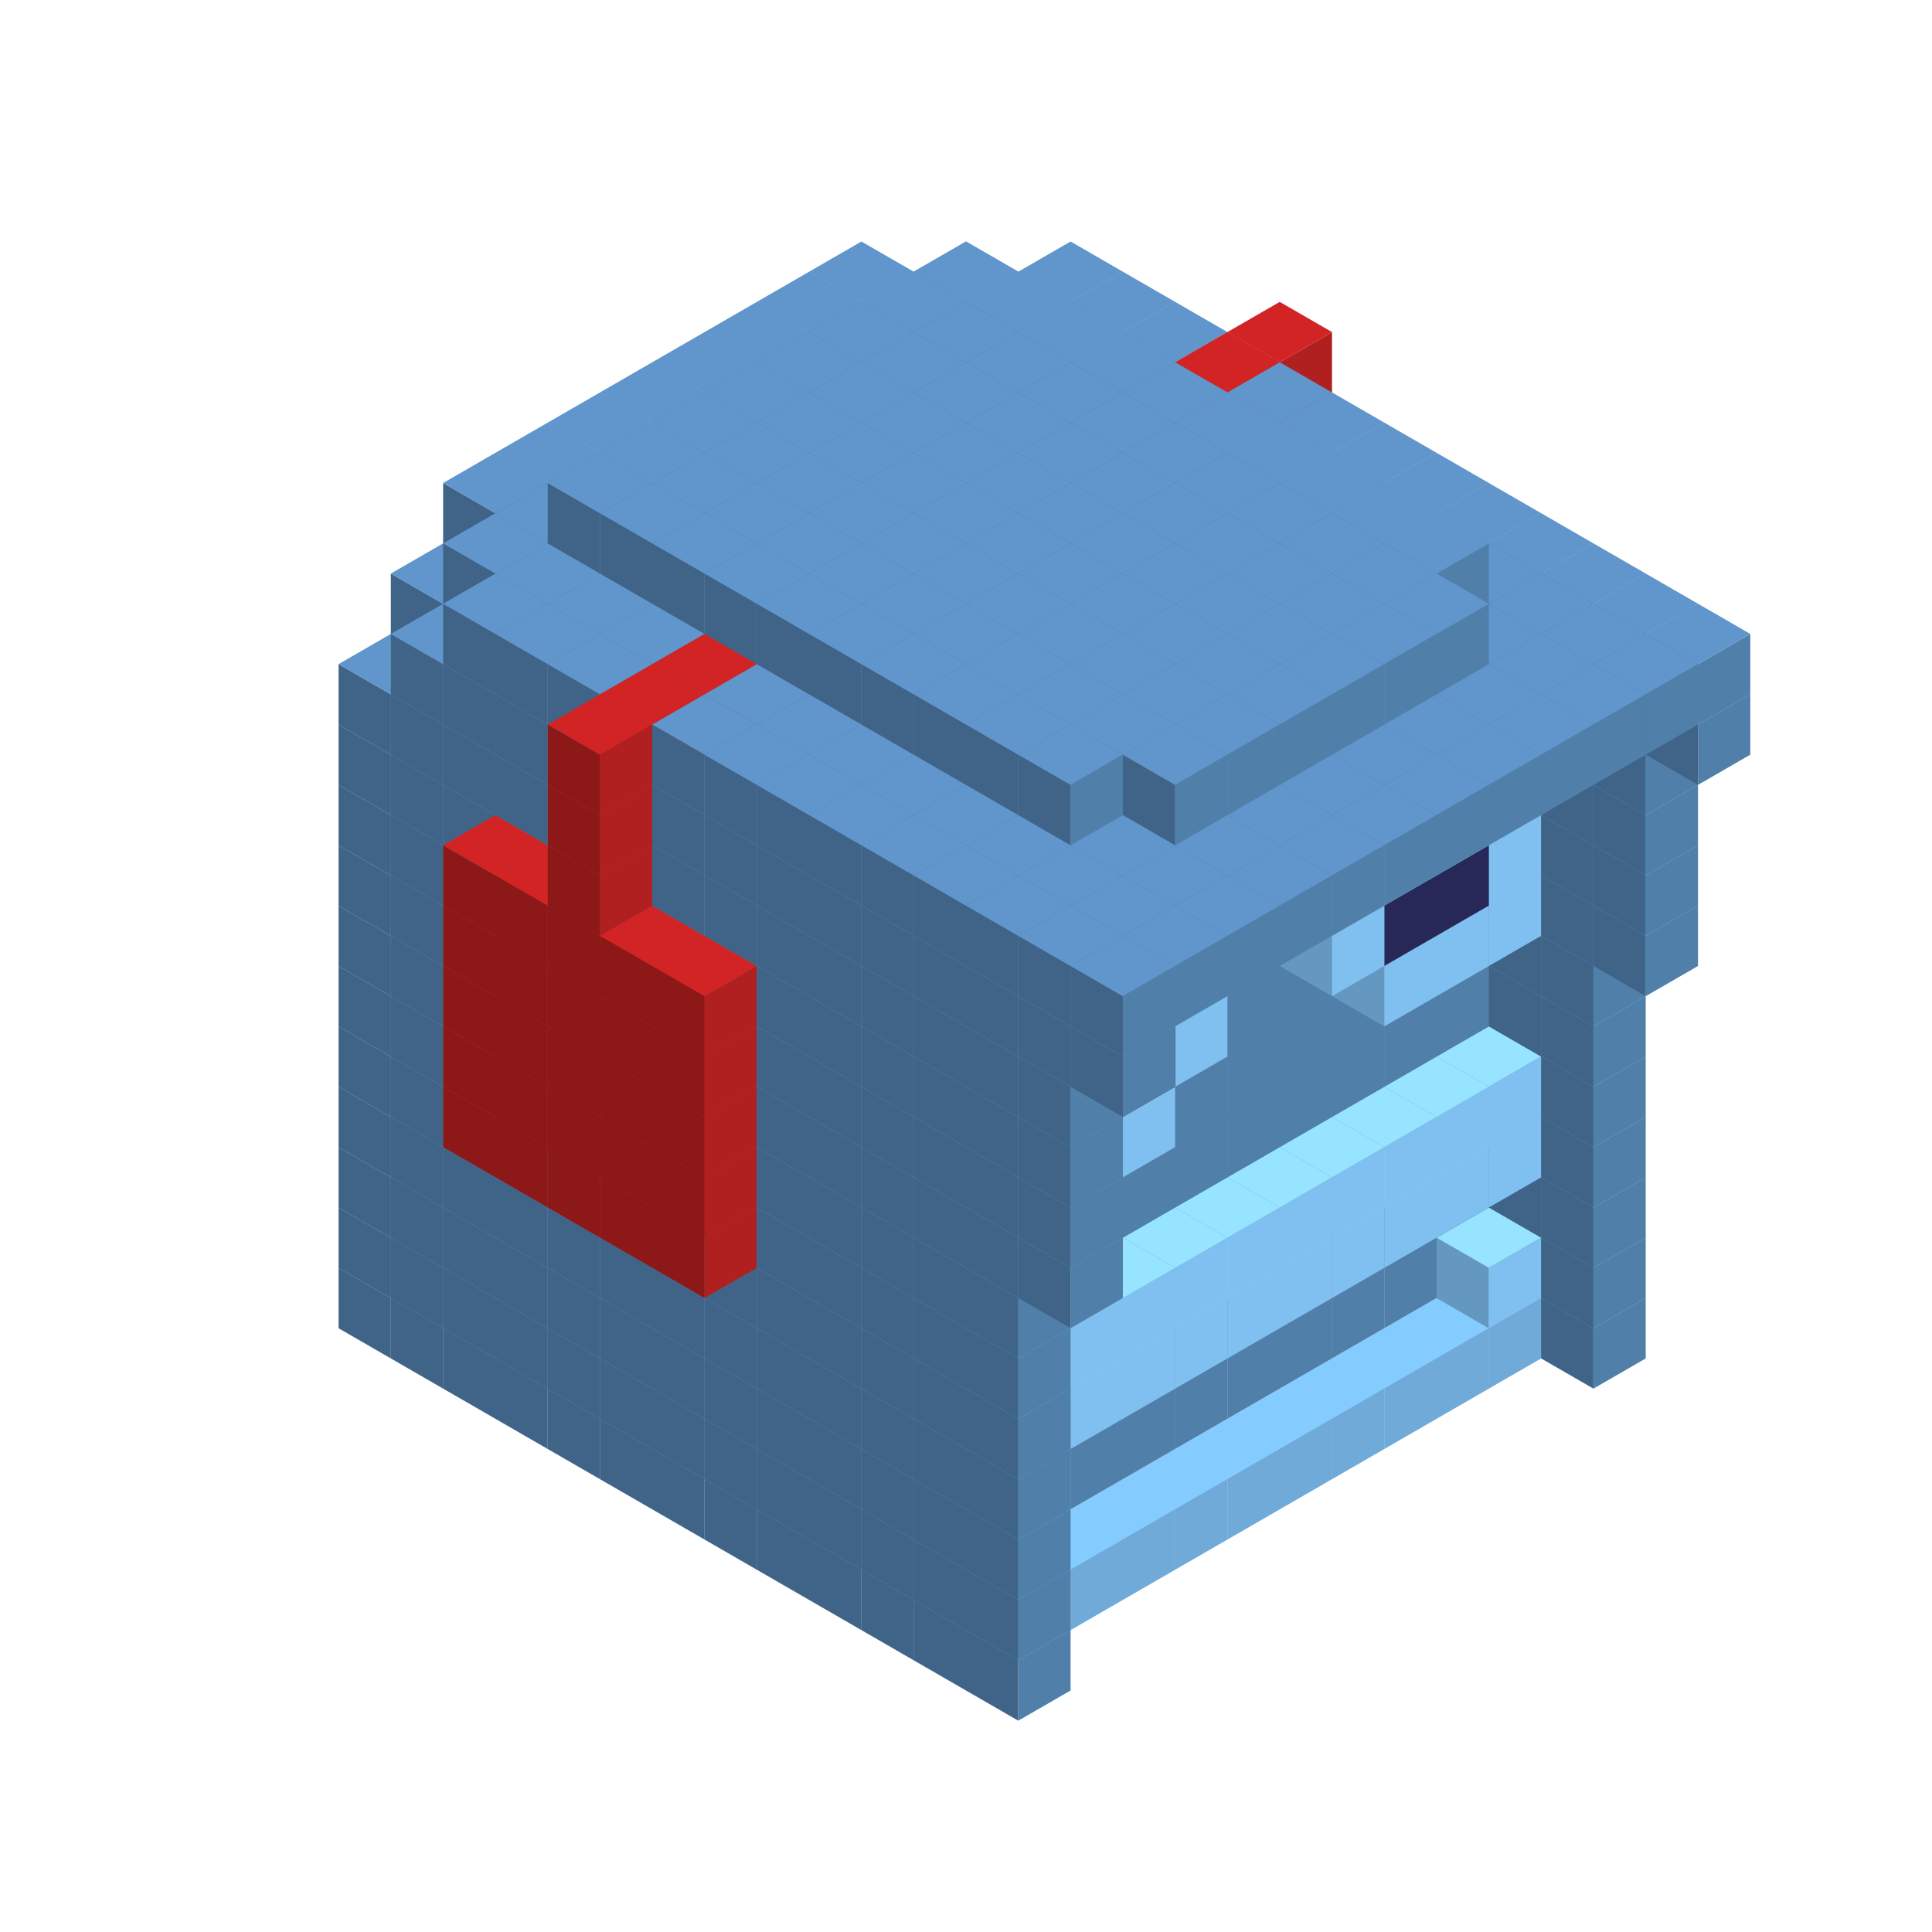 
<svg width='600' height='600' viewBox='4436371 5550000 3200000 3200000' xmlns='http://www.w3.org/2000/svg' xmlns:xlink='http://www.w3.org/1999/xlink'>
<use xlink:href='#v-0x00000140-7' transform='translate(1936371,3050000)'/>
<use xlink:href='#v-0x00000140-7' transform='translate(983738,3600000)'/>
<use xlink:href='#v-0x00000140-7' transform='translate(2022974,3100000)'/>
<use xlink:href='#v-0x00000140-7' transform='translate(1070341,3650000)'/>
<use xlink:href='#v-0x00000140-7' transform='translate(2109577,3150000)'/>
<use xlink:href='#v-0x00000140-7' transform='translate(1156944,3700000)'/>
<use xlink:href='#v-0x00000140-7' transform='translate(2196180,3200000)'/>
<use xlink:href='#v-0x00000140-7' transform='translate(1243547,3750000)'/>
<use xlink:href='#v-0x00000140-7' transform='translate(2282783,3250000)'/>
<use xlink:href='#v-0x00000140-7' transform='translate(1330150,3800000)'/>
<use xlink:href='#v-0x00000140-7' transform='translate(2369386,3300000)'/>
<use xlink:href='#v-0x00000140-7' transform='translate(1416753,3850000)'/>
<use xlink:href='#v-0x00000140-7' transform='translate(2455989,3350000)'/>
<use xlink:href='#v-0x00000140-7' transform='translate(1503356,3900000)'/>
<use xlink:href='#v-0x00000140-7' transform='translate(2542592,3400000)'/>
<use xlink:href='#v-0x00000140-7' transform='translate(1589959,3950000)'/>
<use xlink:href='#v-0x00000140-7' transform='translate(2629195,3450000)'/>
<use xlink:href='#v-0x00000140-7' transform='translate(1676562,4000000)'/>
<use xlink:href='#v-0x00000140-7' transform='translate(2715798,3500000)'/>
<use xlink:href='#v-0x00000140-7' transform='translate(1763165,4050000)'/>
<use xlink:href='#v-0x00000140-7' transform='translate(2802401,3550000)'/>
<use xlink:href='#v-0x00000140-7' transform='translate(1849768,4100000)'/>
<use xlink:href='#v-0x00000140-7' transform='translate(2889004,3600000)'/>
<use xlink:href='#v-0x00000140-4' transform='translate(2802401,3650000)'/>
<use xlink:href='#v-0x00000140-4' transform='translate(2715798,3700000)'/>
<use xlink:href='#v-0x00000140-4' transform='translate(2629195,3750000)'/>
<use xlink:href='#v-0x00000140-4' transform='translate(2542592,3800000)'/>
<use xlink:href='#v-0x00000140-4' transform='translate(2455989,3850000)'/>
<use xlink:href='#v-0x00000140-4' transform='translate(2369386,3900000)'/>
<use xlink:href='#v-0x00000140-4' transform='translate(2282783,3950000)'/>
<use xlink:href='#v-0x00000140-4' transform='translate(2196180,4000000)'/>
<use xlink:href='#v-0x00000140-4' transform='translate(2109577,4050000)'/>
<use xlink:href='#v-0x00000140-4' transform='translate(2022974,4100000)'/>
<use xlink:href='#v-0x00000140-7' transform='translate(1936371,4150000)'/>
<use xlink:href='#v-0x00000140-7' transform='translate(2975607,3650000)'/>
<use xlink:href='#v-0x00000140-7' transform='translate(2022974,4200000)'/>
<use xlink:href='#v-0x00000140-7' transform='translate(1936371,2950000)'/>
<use xlink:href='#v-0x00000140-7' transform='translate(983738,3500000)'/>
<use xlink:href='#v-0x00000140-7' transform='translate(2022974,3000000)'/>
<use xlink:href='#v-0x00000140-7' transform='translate(1070341,3550000)'/>
<use xlink:href='#v-0x00000140-7' transform='translate(2109577,3050000)'/>
<use xlink:href='#v-0x00000140-7' transform='translate(1156944,3600000)'/>
<use xlink:href='#v-0x00000140-7' transform='translate(2196180,3100000)'/>
<use xlink:href='#v-0x00000140-7' transform='translate(1243547,3650000)'/>
<use xlink:href='#v-0x00000140-7' transform='translate(2282783,3150000)'/>
<use xlink:href='#v-0x00000140-7' transform='translate(1330150,3700000)'/>
<use xlink:href='#v-0x00000140-7' transform='translate(2369386,3200000)'/>
<use xlink:href='#v-0x00000140-7' transform='translate(1416753,3750000)'/>
<use xlink:href='#v-0x00000140-7' transform='translate(2455989,3250000)'/>
<use xlink:href='#v-0x00000140-7' transform='translate(1503356,3800000)'/>
<use xlink:href='#v-0x00000140-7' transform='translate(2542592,3300000)'/>
<use xlink:href='#v-0x00000140-7' transform='translate(1589959,3850000)'/>
<use xlink:href='#v-0x00000140-7' transform='translate(2629195,3350000)'/>
<use xlink:href='#v-0x00000140-7' transform='translate(1676562,3900000)'/>
<use xlink:href='#v-0x00000140-7' transform='translate(2715798,3400000)'/>
<use xlink:href='#v-0x00000140-7' transform='translate(1763165,3950000)'/>
<use xlink:href='#v-0x00000140-7' transform='translate(2802401,3450000)'/>
<use xlink:href='#v-0x00000140-2' transform='translate(2715798,3500000)'/>
<use xlink:href='#v-0x00000140-2' transform='translate(2629195,3550000)'/>
<use xlink:href='#v-0x00000140-2' transform='translate(2542592,3600000)'/>
<use xlink:href='#v-0x00000140-2' transform='translate(2455989,3650000)'/>
<use xlink:href='#v-0x00000140-2' transform='translate(2369386,3700000)'/>
<use xlink:href='#v-0x00000140-2' transform='translate(2282783,3750000)'/>
<use xlink:href='#v-0x00000140-2' transform='translate(2196180,3800000)'/>
<use xlink:href='#v-0x00000140-2' transform='translate(2109577,3850000)'/>
<use xlink:href='#v-0x00000140-2' transform='translate(2022974,3900000)'/>
<use xlink:href='#v-0x00000140-2' transform='translate(1936371,3950000)'/>
<use xlink:href='#v-0x00000140-7' transform='translate(1849768,4000000)'/>
<use xlink:href='#v-0x00000140-7' transform='translate(2889004,3500000)'/>
<use xlink:href='#v-0x00000140-1' transform='translate(2802401,3550000)'/>
<use xlink:href='#v-0x00000140-1' transform='translate(2022974,4000000)'/>
<use xlink:href='#v-0x00000140-7' transform='translate(1936371,4050000)'/>
<use xlink:href='#v-0x00000140-7' transform='translate(2975607,3550000)'/>
<use xlink:href='#v-0x00000140-7' transform='translate(2022974,4100000)'/>
<use xlink:href='#v-0x00000140-7' transform='translate(1936371,2850000)'/>
<use xlink:href='#v-0x00000140-7' transform='translate(983738,3400000)'/>
<use xlink:href='#v-0x00000140-7' transform='translate(2022974,2900000)'/>
<use xlink:href='#v-0x00000140-7' transform='translate(1070341,3450000)'/>
<use xlink:href='#v-0x00000140-7' transform='translate(2109577,2950000)'/>
<use xlink:href='#v-0x00000140-7' transform='translate(1156944,3500000)'/>
<use xlink:href='#v-0x00000140-7' transform='translate(2196180,3000000)'/>
<use xlink:href='#v-0x00000140-7' transform='translate(1243547,3550000)'/>
<use xlink:href='#v-0x00000140-7' transform='translate(2282783,3050000)'/>
<use xlink:href='#v-0x00000140-7' transform='translate(1330150,3600000)'/>
<use xlink:href='#v-0x00000140-7' transform='translate(2369386,3100000)'/>
<use xlink:href='#v-0x00000140-7' transform='translate(1416753,3650000)'/>
<use xlink:href='#v-0x00000140-7' transform='translate(2455989,3150000)'/>
<use xlink:href='#v-0x00000140-7' transform='translate(1503356,3700000)'/>
<use xlink:href='#v-0x00000140-7' transform='translate(2542592,3200000)'/>
<use xlink:href='#v-0x00000140-7' transform='translate(1589959,3750000)'/>
<use xlink:href='#v-0x00000140-7' transform='translate(2629195,3250000)'/>
<use xlink:href='#v-0x00000140-7' transform='translate(1676562,3800000)'/>
<use xlink:href='#v-0x00000140-7' transform='translate(2715798,3300000)'/>
<use xlink:href='#v-0x00000140-7' transform='translate(1763165,3850000)'/>
<use xlink:href='#v-0x00000140-7' transform='translate(2802401,3350000)'/>
<use xlink:href='#v-0x00000140-2' transform='translate(2715798,3400000)'/>
<use xlink:href='#v-0x00000140-2' transform='translate(2629195,3450000)'/>
<use xlink:href='#v-0x00000140-2' transform='translate(2542592,3500000)'/>
<use xlink:href='#v-0x00000140-2' transform='translate(2455989,3550000)'/>
<use xlink:href='#v-0x00000140-2' transform='translate(2369386,3600000)'/>
<use xlink:href='#v-0x00000140-2' transform='translate(2282783,3650000)'/>
<use xlink:href='#v-0x00000140-2' transform='translate(2196180,3700000)'/>
<use xlink:href='#v-0x00000140-2' transform='translate(2109577,3750000)'/>
<use xlink:href='#v-0x00000140-2' transform='translate(2022974,3800000)'/>
<use xlink:href='#v-0x00000140-2' transform='translate(1936371,3850000)'/>
<use xlink:href='#v-0x00000140-7' transform='translate(1849768,3900000)'/>
<use xlink:href='#v-0x00000140-7' transform='translate(2889004,3400000)'/>
<use xlink:href='#v-0x00000140-7' transform='translate(1936371,3950000)'/>
<use xlink:href='#v-0x00000140-7' transform='translate(2975607,3450000)'/>
<use xlink:href='#v-0x00000140-7' transform='translate(2022974,4000000)'/>
<use xlink:href='#v-0x00000140-7' transform='translate(1936371,2750000)'/>
<use xlink:href='#v-0x00000140-7' transform='translate(983738,3300000)'/>
<use xlink:href='#v-0x00000140-7' transform='translate(2022974,2800000)'/>
<use xlink:href='#v-0x00000140-7' transform='translate(1070341,3350000)'/>
<use xlink:href='#v-0x00000140-7' transform='translate(2109577,2850000)'/>
<use xlink:href='#v-0x00000140-7' transform='translate(1156944,3400000)'/>
<use xlink:href='#v-0x00000140-7' transform='translate(2196180,2900000)'/>
<use xlink:href='#v-0x00000140-7' transform='translate(1243547,3450000)'/>
<use xlink:href='#v-0x00000140-7' transform='translate(2282783,2950000)'/>
<use xlink:href='#v-0x00000140-7' transform='translate(1330150,3500000)'/>
<use xlink:href='#v-0x00000140-7' transform='translate(2369386,3000000)'/>
<use xlink:href='#v-0x00000140-7' transform='translate(1416753,3550000)'/>
<use xlink:href='#v-0x00000140-7' transform='translate(2455989,3050000)'/>
<use xlink:href='#v-0x00000140-7' transform='translate(1503356,3600000)'/>
<use xlink:href='#v-0x00000140-7' transform='translate(2542592,3100000)'/>
<use xlink:href='#v-0x00000140-7' transform='translate(1589959,3650000)'/>
<use xlink:href='#v-0x00000140-7' transform='translate(2629195,3150000)'/>
<use xlink:href='#v-0x00000140-7' transform='translate(1676562,3700000)'/>
<use xlink:href='#v-0x00000140-7' transform='translate(2715798,3200000)'/>
<use xlink:href='#v-0x00000140-7' transform='translate(1763165,3750000)'/>
<use xlink:href='#v-0x00000140-7' transform='translate(2802401,3250000)'/>
<use xlink:href='#v-0x00000140-2' transform='translate(2715798,3300000)'/>
<use xlink:href='#v-0x00000140-2' transform='translate(2629195,3350000)'/>
<use xlink:href='#v-0x00000140-2' transform='translate(2542592,3400000)'/>
<use xlink:href='#v-0x00000140-2' transform='translate(2455989,3450000)'/>
<use xlink:href='#v-0x00000140-2' transform='translate(2369386,3500000)'/>
<use xlink:href='#v-0x00000140-2' transform='translate(2282783,3550000)'/>
<use xlink:href='#v-0x00000140-2' transform='translate(2196180,3600000)'/>
<use xlink:href='#v-0x00000140-2' transform='translate(2109577,3650000)'/>
<use xlink:href='#v-0x00000140-2' transform='translate(2022974,3700000)'/>
<use xlink:href='#v-0x00000140-2' transform='translate(1936371,3750000)'/>
<use xlink:href='#v-0x00000140-7' transform='translate(1849768,3800000)'/>
<use xlink:href='#v-0x00000140-7' transform='translate(2889004,3300000)'/>
<use xlink:href='#v-0x00000140-1' transform='translate(2802401,3350000)'/>
<use xlink:href='#v-0x00000140-1' transform='translate(2715798,3400000)'/>
<use xlink:href='#v-0x00000140-1' transform='translate(2629195,3450000)'/>
<use xlink:href='#v-0x00000140-1' transform='translate(2542592,3500000)'/>
<use xlink:href='#v-0x00000140-1' transform='translate(2455989,3550000)'/>
<use xlink:href='#v-0x00000140-1' transform='translate(2369386,3600000)'/>
<use xlink:href='#v-0x00000140-1' transform='translate(2282783,3650000)'/>
<use xlink:href='#v-0x00000140-1' transform='translate(2196180,3700000)'/>
<use xlink:href='#v-0x00000140-1' transform='translate(2109577,3750000)'/>
<use xlink:href='#v-0x00000140-1' transform='translate(2022974,3800000)'/>
<use xlink:href='#v-0x00000140-7' transform='translate(1936371,3850000)'/>
<use xlink:href='#v-0x00000140-7' transform='translate(2975607,3350000)'/>
<use xlink:href='#v-0x00000140-7' transform='translate(2022974,3900000)'/>
<use xlink:href='#v-0x00000140-7' transform='translate(1936371,2650000)'/>
<use xlink:href='#v-0x00000140-7' transform='translate(983738,3200000)'/>
<use xlink:href='#v-0x00000140-7' transform='translate(2022974,2700000)'/>
<use xlink:href='#v-0x00000140-7' transform='translate(1070341,3250000)'/>
<use xlink:href='#v-0x00000140-7' transform='translate(2109577,2750000)'/>
<use xlink:href='#v-0x00000140-7' transform='translate(1156944,3300000)'/>
<use xlink:href='#v-0x00000140-7' transform='translate(2196180,2800000)'/>
<use xlink:href='#v-0x00000140-7' transform='translate(1243547,3350000)'/>
<use xlink:href='#v-0x00000140-7' transform='translate(2282783,2850000)'/>
<use xlink:href='#v-0x00000140-7' transform='translate(1330150,3400000)'/>
<use xlink:href='#v-0x00000140-7' transform='translate(2369386,2900000)'/>
<use xlink:href='#v-0x00000140-7' transform='translate(1416753,3450000)'/>
<use xlink:href='#v-0x00000140-7' transform='translate(2455989,2950000)'/>
<use xlink:href='#v-0x00000140-7' transform='translate(1503356,3500000)'/>
<use xlink:href='#v-0x00000140-7' transform='translate(2542592,3000000)'/>
<use xlink:href='#v-0x00000140-7' transform='translate(1589959,3550000)'/>
<use xlink:href='#v-0x00000140-7' transform='translate(2629195,3050000)'/>
<use xlink:href='#v-0x00000140-7' transform='translate(1676562,3600000)'/>
<use xlink:href='#v-0x00000140-7' transform='translate(2715798,3100000)'/>
<use xlink:href='#v-0x00000140-7' transform='translate(1763165,3650000)'/>
<use xlink:href='#v-0x00000140-7' transform='translate(2802401,3150000)'/>
<use xlink:href='#v-0x00000140-2' transform='translate(2715798,3200000)'/>
<use xlink:href='#v-0x00000140-2' transform='translate(2629195,3250000)'/>
<use xlink:href='#v-0x00000140-2' transform='translate(2542592,3300000)'/>
<use xlink:href='#v-0x00000140-2' transform='translate(2455989,3350000)'/>
<use xlink:href='#v-0x00000140-2' transform='translate(2369386,3400000)'/>
<use xlink:href='#v-0x00000140-2' transform='translate(2282783,3450000)'/>
<use xlink:href='#v-0x00000140-2' transform='translate(2196180,3500000)'/>
<use xlink:href='#v-0x00000140-2' transform='translate(2109577,3550000)'/>
<use xlink:href='#v-0x00000140-2' transform='translate(2022974,3600000)'/>
<use xlink:href='#v-0x00000140-2' transform='translate(1936371,3650000)'/>
<use xlink:href='#v-0x00000140-7' transform='translate(1849768,3700000)'/>
<use xlink:href='#v-0x00000140-7' transform='translate(2889004,3200000)'/>
<use xlink:href='#v-0x00000140-1' transform='translate(2802401,3250000)'/>
<use xlink:href='#v-0x00000140-1' transform='translate(2715798,3300000)'/>
<use xlink:href='#v-0x00000140-1' transform='translate(2629195,3350000)'/>
<use xlink:href='#v-0x00000140-1' transform='translate(2542592,3400000)'/>
<use xlink:href='#v-0x00000140-1' transform='translate(2455989,3450000)'/>
<use xlink:href='#v-0x00000140-1' transform='translate(2369386,3500000)'/>
<use xlink:href='#v-0x00000140-1' transform='translate(2282783,3550000)'/>
<use xlink:href='#v-0x00000140-1' transform='translate(2196180,3600000)'/>
<use xlink:href='#v-0x00000140-1' transform='translate(2109577,3650000)'/>
<use xlink:href='#v-0x00000140-1' transform='translate(2022974,3700000)'/>
<use xlink:href='#v-0x00000140-7' transform='translate(1936371,3750000)'/>
<use xlink:href='#v-0x00000140-7' transform='translate(2975607,3250000)'/>
<use xlink:href='#v-0x00000140-7' transform='translate(2022974,3800000)'/>
<use xlink:href='#v-0x00000140-7' transform='translate(1936371,2550000)'/>
<use xlink:href='#v-0x00000140-7' transform='translate(983738,3100000)'/>
<use xlink:href='#v-0x00000140-7' transform='translate(2022974,2600000)'/>
<use xlink:href='#v-0x00000140-7' transform='translate(1070341,3150000)'/>
<use xlink:href='#v-0x00000140-7' transform='translate(2109577,2650000)'/>
<use xlink:href='#v-0x00000140-7' transform='translate(1156944,3200000)'/>
<use xlink:href='#v-0x00000140-8' transform='translate(2282783,2650000)'/>
<use xlink:href='#v-0x00000140-7' transform='translate(2196180,2700000)'/>
<use xlink:href='#v-0x00000140-7' transform='translate(1243547,3250000)'/>
<use xlink:href='#v-0x00000140-8' transform='translate(1156944,3300000)'/>
<use xlink:href='#v-0x00000140-8' transform='translate(2369386,2700000)'/>
<use xlink:href='#v-0x00000140-7' transform='translate(2282783,2750000)'/>
<use xlink:href='#v-0x00000140-7' transform='translate(1330150,3300000)'/>
<use xlink:href='#v-0x00000140-8' transform='translate(1243547,3350000)'/>
<use xlink:href='#v-0x00000140-8' transform='translate(2455989,2750000)'/>
<use xlink:href='#v-0x00000140-7' transform='translate(2369386,2800000)'/>
<use xlink:href='#v-0x00000140-7' transform='translate(1416753,3350000)'/>
<use xlink:href='#v-0x00000140-8' transform='translate(1330150,3400000)'/>
<use xlink:href='#v-0x00000140-8' transform='translate(2542592,2800000)'/>
<use xlink:href='#v-0x00000140-7' transform='translate(2455989,2850000)'/>
<use xlink:href='#v-0x00000140-7' transform='translate(1503356,3400000)'/>
<use xlink:href='#v-0x00000140-8' transform='translate(1416753,3450000)'/>
<use xlink:href='#v-0x00000140-8' transform='translate(2629195,2850000)'/>
<use xlink:href='#v-0x00000140-7' transform='translate(2542592,2900000)'/>
<use xlink:href='#v-0x00000140-7' transform='translate(1589959,3450000)'/>
<use xlink:href='#v-0x00000140-8' transform='translate(1503356,3500000)'/>
<use xlink:href='#v-0x00000140-7' transform='translate(2629195,2950000)'/>
<use xlink:href='#v-0x00000140-7' transform='translate(1676562,3500000)'/>
<use xlink:href='#v-0x00000140-7' transform='translate(2715798,3000000)'/>
<use xlink:href='#v-0x00000140-7' transform='translate(1763165,3550000)'/>
<use xlink:href='#v-0x00000140-7' transform='translate(2802401,3050000)'/>
<use xlink:href='#v-0x00000140-2' transform='translate(2715798,3100000)'/>
<use xlink:href='#v-0x00000140-2' transform='translate(2629195,3150000)'/>
<use xlink:href='#v-0x00000140-2' transform='translate(2542592,3200000)'/>
<use xlink:href='#v-0x00000140-2' transform='translate(2455989,3250000)'/>
<use xlink:href='#v-0x00000140-2' transform='translate(2369386,3300000)'/>
<use xlink:href='#v-0x00000140-2' transform='translate(2282783,3350000)'/>
<use xlink:href='#v-0x00000140-2' transform='translate(2196180,3400000)'/>
<use xlink:href='#v-0x00000140-2' transform='translate(2109577,3450000)'/>
<use xlink:href='#v-0x00000140-2' transform='translate(2022974,3500000)'/>
<use xlink:href='#v-0x00000140-2' transform='translate(1936371,3550000)'/>
<use xlink:href='#v-0x00000140-7' transform='translate(1849768,3600000)'/>
<use xlink:href='#v-0x00000140-7' transform='translate(2889004,3100000)'/>
<use xlink:href='#v-0x00000140-7' transform='translate(1936371,3650000)'/>
<use xlink:href='#v-0x00000140-7' transform='translate(2975607,3150000)'/>
<use xlink:href='#v-0x00000140-7' transform='translate(2022974,3700000)'/>
<use xlink:href='#v-0x00000140-7' transform='translate(1936371,2450000)'/>
<use xlink:href='#v-0x00000140-7' transform='translate(983738,3000000)'/>
<use xlink:href='#v-0x00000140-7' transform='translate(2022974,2500000)'/>
<use xlink:href='#v-0x00000140-7' transform='translate(1070341,3050000)'/>
<use xlink:href='#v-0x00000140-7' transform='translate(2109577,2550000)'/>
<use xlink:href='#v-0x00000140-7' transform='translate(1156944,3100000)'/>
<use xlink:href='#v-0x00000140-8' transform='translate(2282783,2550000)'/>
<use xlink:href='#v-0x00000140-7' transform='translate(2196180,2600000)'/>
<use xlink:href='#v-0x00000140-7' transform='translate(1243547,3150000)'/>
<use xlink:href='#v-0x00000140-8' transform='translate(1156944,3200000)'/>
<use xlink:href='#v-0x00000140-8' transform='translate(2369386,2600000)'/>
<use xlink:href='#v-0x00000140-7' transform='translate(2282783,2650000)'/>
<use xlink:href='#v-0x00000140-7' transform='translate(1330150,3200000)'/>
<use xlink:href='#v-0x00000140-8' transform='translate(1243547,3250000)'/>
<use xlink:href='#v-0x00000140-8' transform='translate(2455989,2650000)'/>
<use xlink:href='#v-0x00000140-7' transform='translate(2369386,2700000)'/>
<use xlink:href='#v-0x00000140-7' transform='translate(1416753,3250000)'/>
<use xlink:href='#v-0x00000140-8' transform='translate(1330150,3300000)'/>
<use xlink:href='#v-0x00000140-8' transform='translate(2542592,2700000)'/>
<use xlink:href='#v-0x00000140-7' transform='translate(2455989,2750000)'/>
<use xlink:href='#v-0x00000140-7' transform='translate(1503356,3300000)'/>
<use xlink:href='#v-0x00000140-8' transform='translate(1416753,3350000)'/>
<use xlink:href='#v-0x00000140-8' transform='translate(2629195,2750000)'/>
<use xlink:href='#v-0x00000140-7' transform='translate(2542592,2800000)'/>
<use xlink:href='#v-0x00000140-7' transform='translate(1589959,3350000)'/>
<use xlink:href='#v-0x00000140-8' transform='translate(1503356,3400000)'/>
<use xlink:href='#v-0x00000140-7' transform='translate(2629195,2850000)'/>
<use xlink:href='#v-0x00000140-7' transform='translate(1676562,3400000)'/>
<use xlink:href='#v-0x00000140-7' transform='translate(2715798,2900000)'/>
<use xlink:href='#v-0x00000140-7' transform='translate(1763165,3450000)'/>
<use xlink:href='#v-0x00000140-7' transform='translate(2802401,2950000)'/>
<use xlink:href='#v-0x00000140-2' transform='translate(2715798,3000000)'/>
<use xlink:href='#v-0x00000140-2' transform='translate(2629195,3050000)'/>
<use xlink:href='#v-0x00000140-2' transform='translate(2542592,3100000)'/>
<use xlink:href='#v-0x00000140-2' transform='translate(2455989,3150000)'/>
<use xlink:href='#v-0x00000140-2' transform='translate(2369386,3200000)'/>
<use xlink:href='#v-0x00000140-2' transform='translate(2282783,3250000)'/>
<use xlink:href='#v-0x00000140-2' transform='translate(2196180,3300000)'/>
<use xlink:href='#v-0x00000140-2' transform='translate(2109577,3350000)'/>
<use xlink:href='#v-0x00000140-2' transform='translate(2022974,3400000)'/>
<use xlink:href='#v-0x00000140-2' transform='translate(1936371,3450000)'/>
<use xlink:href='#v-0x00000140-7' transform='translate(1849768,3500000)'/>
<use xlink:href='#v-0x00000140-7' transform='translate(2889004,3000000)'/>
<use xlink:href='#v-0x00000140-7' transform='translate(1936371,3550000)'/>
<use xlink:href='#v-0x00000140-7' transform='translate(2975607,3050000)'/>
<use xlink:href='#v-0x00000140-7' transform='translate(2022974,3600000)'/>
<use xlink:href='#v-0x00000140-7' transform='translate(1936371,2350000)'/>
<use xlink:href='#v-0x00000140-7' transform='translate(983738,2900000)'/>
<use xlink:href='#v-0x00000140-7' transform='translate(2022974,2400000)'/>
<use xlink:href='#v-0x00000140-7' transform='translate(1070341,2950000)'/>
<use xlink:href='#v-0x00000140-7' transform='translate(2109577,2450000)'/>
<use xlink:href='#v-0x00000140-7' transform='translate(1156944,3000000)'/>
<use xlink:href='#v-0x00000140-8' transform='translate(2282783,2450000)'/>
<use xlink:href='#v-0x00000140-7' transform='translate(2196180,2500000)'/>
<use xlink:href='#v-0x00000140-7' transform='translate(1243547,3050000)'/>
<use xlink:href='#v-0x00000140-8' transform='translate(1156944,3100000)'/>
<use xlink:href='#v-0x00000140-8' transform='translate(2369386,2500000)'/>
<use xlink:href='#v-0x00000140-7' transform='translate(2282783,2550000)'/>
<use xlink:href='#v-0x00000140-7' transform='translate(1330150,3100000)'/>
<use xlink:href='#v-0x00000140-8' transform='translate(1243547,3150000)'/>
<use xlink:href='#v-0x00000140-8' transform='translate(2455989,2550000)'/>
<use xlink:href='#v-0x00000140-7' transform='translate(2369386,2600000)'/>
<use xlink:href='#v-0x00000140-7' transform='translate(1416753,3150000)'/>
<use xlink:href='#v-0x00000140-8' transform='translate(1330150,3200000)'/>
<use xlink:href='#v-0x00000140-8' transform='translate(2542592,2600000)'/>
<use xlink:href='#v-0x00000140-7' transform='translate(2455989,2650000)'/>
<use xlink:href='#v-0x00000140-7' transform='translate(1503356,3200000)'/>
<use xlink:href='#v-0x00000140-8' transform='translate(1416753,3250000)'/>
<use xlink:href='#v-0x00000140-8' transform='translate(2629195,2650000)'/>
<use xlink:href='#v-0x00000140-7' transform='translate(2542592,2700000)'/>
<use xlink:href='#v-0x00000140-7' transform='translate(1589959,3250000)'/>
<use xlink:href='#v-0x00000140-8' transform='translate(1503356,3300000)'/>
<use xlink:href='#v-0x00000140-7' transform='translate(2629195,2750000)'/>
<use xlink:href='#v-0x00000140-7' transform='translate(1676562,3300000)'/>
<use xlink:href='#v-0x00000140-7' transform='translate(2715798,2800000)'/>
<use xlink:href='#v-0x00000140-7' transform='translate(1763165,3350000)'/>
<use xlink:href='#v-0x00000140-7' transform='translate(2802401,2850000)'/>
<use xlink:href='#v-0x00000140-2' transform='translate(2715798,2900000)'/>
<use xlink:href='#v-0x00000140-2' transform='translate(2629195,2950000)'/>
<use xlink:href='#v-0x00000140-2' transform='translate(2542592,3000000)'/>
<use xlink:href='#v-0x00000140-2' transform='translate(2455989,3050000)'/>
<use xlink:href='#v-0x00000140-2' transform='translate(2369386,3100000)'/>
<use xlink:href='#v-0x00000140-2' transform='translate(2282783,3150000)'/>
<use xlink:href='#v-0x00000140-2' transform='translate(2196180,3200000)'/>
<use xlink:href='#v-0x00000140-2' transform='translate(2109577,3250000)'/>
<use xlink:href='#v-0x00000140-2' transform='translate(2022974,3300000)'/>
<use xlink:href='#v-0x00000140-2' transform='translate(1936371,3350000)'/>
<use xlink:href='#v-0x00000140-7' transform='translate(1849768,3400000)'/>
<use xlink:href='#v-0x00000140-7' transform='translate(2889004,2900000)'/>
<use xlink:href='#v-0x00000140-1' transform='translate(2802401,2950000)'/>
<use xlink:href='#v-0x00000140-1' transform='translate(2715798,3000000)'/>
<use xlink:href='#v-0x00000140-1' transform='translate(2629195,3050000)'/>
<use xlink:href='#v-0x00000140-1' transform='translate(2196180,3300000)'/>
<use xlink:href='#v-0x00000140-1' transform='translate(2109577,3350000)'/>
<use xlink:href='#v-0x00000140-1' transform='translate(2022974,3400000)'/>
<use xlink:href='#v-0x00000140-7' transform='translate(1936371,3450000)'/>
<use xlink:href='#v-0x00000140-7' transform='translate(2975607,2950000)'/>
<use xlink:href='#v-0x00000140-7' transform='translate(2022974,3500000)'/>
<use xlink:href='#v-0x00000140-7' transform='translate(3062210,3000000)'/>
<use xlink:href='#v-0x00000140-7' transform='translate(2109577,3550000)'/>
<use xlink:href='#v-0x00000140-7' transform='translate(1936371,2250000)'/>
<use xlink:href='#v-0x00000140-7' transform='translate(983738,2800000)'/>
<use xlink:href='#v-0x00000140-7' transform='translate(2022974,2300000)'/>
<use xlink:href='#v-0x00000140-7' transform='translate(1070341,2850000)'/>
<use xlink:href='#v-0x00000140-7' transform='translate(2109577,2350000)'/>
<use xlink:href='#v-0x00000140-7' transform='translate(1156944,2900000)'/>
<use xlink:href='#v-0x00000140-8' transform='translate(2282783,2350000)'/>
<use xlink:href='#v-0x00000140-7' transform='translate(2196180,2400000)'/>
<use xlink:href='#v-0x00000140-7' transform='translate(1243547,2950000)'/>
<use xlink:href='#v-0x00000140-8' transform='translate(1156944,3000000)'/>
<use xlink:href='#v-0x00000140-8' transform='translate(2369386,2400000)'/>
<use xlink:href='#v-0x00000140-7' transform='translate(2282783,2450000)'/>
<use xlink:href='#v-0x00000140-7' transform='translate(1330150,3000000)'/>
<use xlink:href='#v-0x00000140-8' transform='translate(1243547,3050000)'/>
<use xlink:href='#v-0x00000140-8' transform='translate(2455989,2450000)'/>
<use xlink:href='#v-0x00000140-7' transform='translate(2369386,2500000)'/>
<use xlink:href='#v-0x00000140-7' transform='translate(1416753,3050000)'/>
<use xlink:href='#v-0x00000140-8' transform='translate(1330150,3100000)'/>
<use xlink:href='#v-0x00000140-8' transform='translate(2542592,2500000)'/>
<use xlink:href='#v-0x00000140-7' transform='translate(2455989,2550000)'/>
<use xlink:href='#v-0x00000140-7' transform='translate(1503356,3100000)'/>
<use xlink:href='#v-0x00000140-8' transform='translate(1416753,3150000)'/>
<use xlink:href='#v-0x00000140-8' transform='translate(2629195,2550000)'/>
<use xlink:href='#v-0x00000140-7' transform='translate(2542592,2600000)'/>
<use xlink:href='#v-0x00000140-7' transform='translate(1589959,3150000)'/>
<use xlink:href='#v-0x00000140-8' transform='translate(1503356,3200000)'/>
<use xlink:href='#v-0x00000140-7' transform='translate(2629195,2650000)'/>
<use xlink:href='#v-0x00000140-7' transform='translate(1676562,3200000)'/>
<use xlink:href='#v-0x00000140-7' transform='translate(2715798,2700000)'/>
<use xlink:href='#v-0x00000140-7' transform='translate(1763165,3250000)'/>
<use xlink:href='#v-0x00000140-7' transform='translate(2802401,2750000)'/>
<use xlink:href='#v-0x00000140-2' transform='translate(2715798,2800000)'/>
<use xlink:href='#v-0x00000140-2' transform='translate(2629195,2850000)'/>
<use xlink:href='#v-0x00000140-2' transform='translate(2542592,2900000)'/>
<use xlink:href='#v-0x00000140-2' transform='translate(2455989,2950000)'/>
<use xlink:href='#v-0x00000140-2' transform='translate(2369386,3000000)'/>
<use xlink:href='#v-0x00000140-2' transform='translate(2282783,3050000)'/>
<use xlink:href='#v-0x00000140-2' transform='translate(2196180,3100000)'/>
<use xlink:href='#v-0x00000140-2' transform='translate(2109577,3150000)'/>
<use xlink:href='#v-0x00000140-2' transform='translate(2022974,3200000)'/>
<use xlink:href='#v-0x00000140-2' transform='translate(1936371,3250000)'/>
<use xlink:href='#v-0x00000140-7' transform='translate(1849768,3300000)'/>
<use xlink:href='#v-0x00000140-7' transform='translate(2889004,2800000)'/>
<use xlink:href='#v-0x00000140-1' transform='translate(2802401,2850000)'/>
<use xlink:href='#v-0x00000140-3' transform='translate(2715798,2900000)'/>
<use xlink:href='#v-0x00000140-3' transform='translate(2629195,2950000)'/>
<use xlink:href='#v-0x00000140-1' transform='translate(2542592,3000000)'/>
<use xlink:href='#v-0x00000140-1' transform='translate(2282783,3150000)'/>
<use xlink:href='#v-0x00000140-3' transform='translate(2196180,3200000)'/>
<use xlink:href='#v-0x00000140-3' transform='translate(2109577,3250000)'/>
<use xlink:href='#v-0x00000140-1' transform='translate(2022974,3300000)'/>
<use xlink:href='#v-0x00000140-7' transform='translate(1936371,3350000)'/>
<use xlink:href='#v-0x00000140-7' transform='translate(2975607,2850000)'/>
<use xlink:href='#v-0x00000140-7' transform='translate(2022974,3400000)'/>
<use xlink:href='#v-0x00000140-7' transform='translate(3062210,2900000)'/>
<use xlink:href='#v-0x00000140-7' transform='translate(2109577,3450000)'/>
<use xlink:href='#v-0x00000140-7' transform='translate(1936371,2150000)'/>
<use xlink:href='#v-0x00000140-7' transform='translate(983738,2700000)'/>
<use xlink:href='#v-0x00000140-7' transform='translate(2022974,2200000)'/>
<use xlink:href='#v-0x00000140-7' transform='translate(1070341,2750000)'/>
<use xlink:href='#v-0x00000140-7' transform='translate(2109577,2250000)'/>
<use xlink:href='#v-0x00000140-7' transform='translate(1156944,2800000)'/>
<use xlink:href='#v-0x00000140-8' transform='translate(2282783,2250000)'/>
<use xlink:href='#v-0x00000140-7' transform='translate(2196180,2300000)'/>
<use xlink:href='#v-0x00000140-7' transform='translate(1243547,2850000)'/>
<use xlink:href='#v-0x00000140-8' transform='translate(1156944,2900000)'/>
<use xlink:href='#v-0x00000140-8' transform='translate(2369386,2300000)'/>
<use xlink:href='#v-0x00000140-7' transform='translate(2282783,2350000)'/>
<use xlink:href='#v-0x00000140-7' transform='translate(1330150,2900000)'/>
<use xlink:href='#v-0x00000140-8' transform='translate(1243547,2950000)'/>
<use xlink:href='#v-0x00000140-8' transform='translate(2455989,2350000)'/>
<use xlink:href='#v-0x00000140-7' transform='translate(2369386,2400000)'/>
<use xlink:href='#v-0x00000140-7' transform='translate(1416753,2950000)'/>
<use xlink:href='#v-0x00000140-8' transform='translate(1330150,3000000)'/>
<use xlink:href='#v-0x00000140-8' transform='translate(2542592,2400000)'/>
<use xlink:href='#v-0x00000140-7' transform='translate(2455989,2450000)'/>
<use xlink:href='#v-0x00000140-7' transform='translate(1503356,3000000)'/>
<use xlink:href='#v-0x00000140-8' transform='translate(1416753,3050000)'/>
<use xlink:href='#v-0x00000140-8' transform='translate(2629195,2450000)'/>
<use xlink:href='#v-0x00000140-7' transform='translate(2542592,2500000)'/>
<use xlink:href='#v-0x00000140-7' transform='translate(1589959,3050000)'/>
<use xlink:href='#v-0x00000140-8' transform='translate(1503356,3100000)'/>
<use xlink:href='#v-0x00000140-7' transform='translate(2629195,2550000)'/>
<use xlink:href='#v-0x00000140-7' transform='translate(1676562,3100000)'/>
<use xlink:href='#v-0x00000140-7' transform='translate(2715798,2600000)'/>
<use xlink:href='#v-0x00000140-7' transform='translate(1763165,3150000)'/>
<use xlink:href='#v-0x00000140-7' transform='translate(2802401,2650000)'/>
<use xlink:href='#v-0x00000140-2' transform='translate(2715798,2700000)'/>
<use xlink:href='#v-0x00000140-2' transform='translate(2629195,2750000)'/>
<use xlink:href='#v-0x00000140-2' transform='translate(2542592,2800000)'/>
<use xlink:href='#v-0x00000140-2' transform='translate(2455989,2850000)'/>
<use xlink:href='#v-0x00000140-2' transform='translate(2369386,2900000)'/>
<use xlink:href='#v-0x00000140-2' transform='translate(2282783,2950000)'/>
<use xlink:href='#v-0x00000140-2' transform='translate(2196180,3000000)'/>
<use xlink:href='#v-0x00000140-2' transform='translate(2109577,3050000)'/>
<use xlink:href='#v-0x00000140-2' transform='translate(2022974,3100000)'/>
<use xlink:href='#v-0x00000140-2' transform='translate(1936371,3150000)'/>
<use xlink:href='#v-0x00000140-7' transform='translate(1849768,3200000)'/>
<use xlink:href='#v-0x00000140-7' transform='translate(2889004,2700000)'/>
<use xlink:href='#v-0x00000140-1' transform='translate(2802401,2750000)'/>
<use xlink:href='#v-0x00000140-1' transform='translate(2715798,2800000)'/>
<use xlink:href='#v-0x00000140-1' transform='translate(2629195,2850000)'/>
<use xlink:href='#v-0x00000140-1' transform='translate(2196180,3100000)'/>
<use xlink:href='#v-0x00000140-1' transform='translate(2109577,3150000)'/>
<use xlink:href='#v-0x00000140-1' transform='translate(2022974,3200000)'/>
<use xlink:href='#v-0x00000140-7' transform='translate(1936371,3250000)'/>
<use xlink:href='#v-0x00000140-7' transform='translate(2975607,2750000)'/>
<use xlink:href='#v-0x00000140-7' transform='translate(2022974,3300000)'/>
<use xlink:href='#v-0x00000140-7' transform='translate(3062210,2800000)'/>
<use xlink:href='#v-0x00000140-7' transform='translate(2109577,3350000)'/>
<use xlink:href='#v-0x00000140-7' transform='translate(1936371,2050000)'/>
<use xlink:href='#v-0x00000140-7' transform='translate(983738,2600000)'/>
<use xlink:href='#v-0x00000140-7' transform='translate(2022974,2100000)'/>
<use xlink:href='#v-0x00000140-7' transform='translate(1070341,2650000)'/>
<use xlink:href='#v-0x00000140-7' transform='translate(2109577,2150000)'/>
<use xlink:href='#v-0x00000140-7' transform='translate(1156944,2700000)'/>
<use xlink:href='#v-0x00000140-7' transform='translate(2196180,2200000)'/>
<use xlink:href='#v-0x00000140-7' transform='translate(1243547,2750000)'/>
<use xlink:href='#v-0x00000140-7' transform='translate(2282783,2250000)'/>
<use xlink:href='#v-0x00000140-7' transform='translate(1330150,2800000)'/>
<use xlink:href='#v-0x00000140-8' transform='translate(2455989,2250000)'/>
<use xlink:href='#v-0x00000140-7' transform='translate(2369386,2300000)'/>
<use xlink:href='#v-0x00000140-7' transform='translate(1416753,2850000)'/>
<use xlink:href='#v-0x00000140-8' transform='translate(1330150,2900000)'/>
<use xlink:href='#v-0x00000140-7' transform='translate(2455989,2350000)'/>
<use xlink:href='#v-0x00000140-7' transform='translate(1503356,2900000)'/>
<use xlink:href='#v-0x00000140-7' transform='translate(2542592,2400000)'/>
<use xlink:href='#v-0x00000140-7' transform='translate(1589959,2950000)'/>
<use xlink:href='#v-0x00000140-7' transform='translate(2629195,2450000)'/>
<use xlink:href='#v-0x00000140-7' transform='translate(1676562,3000000)'/>
<use xlink:href='#v-0x00000140-7' transform='translate(2715798,2500000)'/>
<use xlink:href='#v-0x00000140-7' transform='translate(1763165,3050000)'/>
<use xlink:href='#v-0x00000140-7' transform='translate(2802401,2550000)'/>
<use xlink:href='#v-0x00000140-2' transform='translate(2715798,2600000)'/>
<use xlink:href='#v-0x00000140-2' transform='translate(2629195,2650000)'/>
<use xlink:href='#v-0x00000140-2' transform='translate(2542592,2700000)'/>
<use xlink:href='#v-0x00000140-2' transform='translate(2455989,2750000)'/>
<use xlink:href='#v-0x00000140-2' transform='translate(2369386,2800000)'/>
<use xlink:href='#v-0x00000140-2' transform='translate(2282783,2850000)'/>
<use xlink:href='#v-0x00000140-2' transform='translate(2196180,2900000)'/>
<use xlink:href='#v-0x00000140-2' transform='translate(2109577,2950000)'/>
<use xlink:href='#v-0x00000140-2' transform='translate(2022974,3000000)'/>
<use xlink:href='#v-0x00000140-2' transform='translate(1936371,3050000)'/>
<use xlink:href='#v-0x00000140-7' transform='translate(1849768,3100000)'/>
<use xlink:href='#v-0x00000140-7' transform='translate(2889004,2600000)'/>
<use xlink:href='#v-0x00000140-7' transform='translate(1936371,3150000)'/>
<use xlink:href='#v-0x00000140-7' transform='translate(2975607,2650000)'/>
<use xlink:href='#v-0x00000140-7' transform='translate(2022974,3200000)'/>
<use xlink:href='#v-0x00000140-7' transform='translate(3062210,2700000)'/>
<use xlink:href='#v-0x00000140-7' transform='translate(2109577,3250000)'/>
<use xlink:href='#v-0x00000140-7' transform='translate(1849768,2000000)'/>
<use xlink:href='#v-0x00000140-7' transform='translate(1763165,2050000)'/>
<use xlink:href='#v-0x00000140-7' transform='translate(1676562,2100000)'/>
<use xlink:href='#v-0x00000140-7' transform='translate(1589959,2150000)'/>
<use xlink:href='#v-0x00000140-7' transform='translate(1503356,2200000)'/>
<use xlink:href='#v-0x00000140-7' transform='translate(1416753,2250000)'/>
<use xlink:href='#v-0x00000140-7' transform='translate(1330150,2300000)'/>
<use xlink:href='#v-0x00000140-7' transform='translate(1243547,2350000)'/>
<use xlink:href='#v-0x00000140-7' transform='translate(1156944,2400000)'/>
<use xlink:href='#v-0x00000140-7' transform='translate(1070341,2450000)'/>
<use xlink:href='#v-0x00000140-7' transform='translate(2022974,2000000)'/>
<use xlink:href='#v-0x00000140-6' transform='translate(1936371,2050000)'/>
<use xlink:href='#v-0x00000140-6' transform='translate(1849768,2100000)'/>
<use xlink:href='#v-0x00000140-6' transform='translate(1763165,2150000)'/>
<use xlink:href='#v-0x00000140-6' transform='translate(1676562,2200000)'/>
<use xlink:href='#v-0x00000140-6' transform='translate(1589959,2250000)'/>
<use xlink:href='#v-0x00000140-6' transform='translate(1503356,2300000)'/>
<use xlink:href='#v-0x00000140-6' transform='translate(1416753,2350000)'/>
<use xlink:href='#v-0x00000140-6' transform='translate(1330150,2400000)'/>
<use xlink:href='#v-0x00000140-6' transform='translate(1243547,2450000)'/>
<use xlink:href='#v-0x00000140-6' transform='translate(1156944,2500000)'/>
<use xlink:href='#v-0x00000140-7' transform='translate(1070341,2550000)'/>
<use xlink:href='#v-0x00000140-7' transform='translate(2109577,2050000)'/>
<use xlink:href='#v-0x00000140-6' transform='translate(2022974,2100000)'/>
<use xlink:href='#v-0x00000140-6' transform='translate(1936371,2150000)'/>
<use xlink:href='#v-0x00000140-6' transform='translate(1849768,2200000)'/>
<use xlink:href='#v-0x00000140-6' transform='translate(1763165,2250000)'/>
<use xlink:href='#v-0x00000140-6' transform='translate(1676562,2300000)'/>
<use xlink:href='#v-0x00000140-6' transform='translate(1589959,2350000)'/>
<use xlink:href='#v-0x00000140-6' transform='translate(1503356,2400000)'/>
<use xlink:href='#v-0x00000140-6' transform='translate(1416753,2450000)'/>
<use xlink:href='#v-0x00000140-6' transform='translate(1330150,2500000)'/>
<use xlink:href='#v-0x00000140-6' transform='translate(1243547,2550000)'/>
<use xlink:href='#v-0x00000140-7' transform='translate(1156944,2600000)'/>
<use xlink:href='#v-0x00000140-7' transform='translate(2196180,2100000)'/>
<use xlink:href='#v-0x00000140-2' transform='translate(2109577,2150000)'/>
<use xlink:href='#v-0x00000140-2' transform='translate(2022974,2200000)'/>
<use xlink:href='#v-0x00000140-2' transform='translate(1936371,2250000)'/>
<use xlink:href='#v-0x00000140-2' transform='translate(1849768,2300000)'/>
<use xlink:href='#v-0x00000140-2' transform='translate(1763165,2350000)'/>
<use xlink:href='#v-0x00000140-2' transform='translate(1676562,2400000)'/>
<use xlink:href='#v-0x00000140-2' transform='translate(1589959,2450000)'/>
<use xlink:href='#v-0x00000140-2' transform='translate(1503356,2500000)'/>
<use xlink:href='#v-0x00000140-2' transform='translate(1416753,2550000)'/>
<use xlink:href='#v-0x00000140-2' transform='translate(1330150,2600000)'/>
<use xlink:href='#v-0x00000140-7' transform='translate(1243547,2650000)'/>
<use xlink:href='#v-0x00000140-7' transform='translate(2282783,2150000)'/>
<use xlink:href='#v-0x00000140-2' transform='translate(2196180,2200000)'/>
<use xlink:href='#v-0x00000140-2' transform='translate(2109577,2250000)'/>
<use xlink:href='#v-0x00000140-2' transform='translate(2022974,2300000)'/>
<use xlink:href='#v-0x00000140-2' transform='translate(1936371,2350000)'/>
<use xlink:href='#v-0x00000140-2' transform='translate(1849768,2400000)'/>
<use xlink:href='#v-0x00000140-2' transform='translate(1763165,2450000)'/>
<use xlink:href='#v-0x00000140-2' transform='translate(1676562,2500000)'/>
<use xlink:href='#v-0x00000140-2' transform='translate(1589959,2550000)'/>
<use xlink:href='#v-0x00000140-2' transform='translate(1503356,2600000)'/>
<use xlink:href='#v-0x00000140-2' transform='translate(1416753,2650000)'/>
<use xlink:href='#v-0x00000140-7' transform='translate(1330150,2700000)'/>
<use xlink:href='#v-0x00000140-8' transform='translate(2455989,2150000)'/>
<use xlink:href='#v-0x00000140-7' transform='translate(2369386,2200000)'/>
<use xlink:href='#v-0x00000140-2' transform='translate(2282783,2250000)'/>
<use xlink:href='#v-0x00000140-2' transform='translate(2196180,2300000)'/>
<use xlink:href='#v-0x00000140-2' transform='translate(2109577,2350000)'/>
<use xlink:href='#v-0x00000140-2' transform='translate(2022974,2400000)'/>
<use xlink:href='#v-0x00000140-2' transform='translate(1936371,2450000)'/>
<use xlink:href='#v-0x00000140-2' transform='translate(1849768,2500000)'/>
<use xlink:href='#v-0x00000140-2' transform='translate(1763165,2550000)'/>
<use xlink:href='#v-0x00000140-2' transform='translate(1676562,2600000)'/>
<use xlink:href='#v-0x00000140-2' transform='translate(1589959,2650000)'/>
<use xlink:href='#v-0x00000140-2' transform='translate(1503356,2700000)'/>
<use xlink:href='#v-0x00000140-7' transform='translate(1416753,2750000)'/>
<use xlink:href='#v-0x00000140-8' transform='translate(1330150,2800000)'/>
<use xlink:href='#v-0x00000140-7' transform='translate(2455989,2250000)'/>
<use xlink:href='#v-0x00000140-5' transform='translate(2369386,2300000)'/>
<use xlink:href='#v-0x00000140-5' transform='translate(2282783,2350000)'/>
<use xlink:href='#v-0x00000140-5' transform='translate(2196180,2400000)'/>
<use xlink:href='#v-0x00000140-5' transform='translate(2109577,2450000)'/>
<use xlink:href='#v-0x00000140-5' transform='translate(2022974,2500000)'/>
<use xlink:href='#v-0x00000140-5' transform='translate(1936371,2550000)'/>
<use xlink:href='#v-0x00000140-5' transform='translate(1849768,2600000)'/>
<use xlink:href='#v-0x00000140-5' transform='translate(1763165,2650000)'/>
<use xlink:href='#v-0x00000140-5' transform='translate(1676562,2700000)'/>
<use xlink:href='#v-0x00000140-5' transform='translate(1589959,2750000)'/>
<use xlink:href='#v-0x00000140-7' transform='translate(1503356,2800000)'/>
<use xlink:href='#v-0x00000140-7' transform='translate(2542592,2300000)'/>
<use xlink:href='#v-0x00000140-5' transform='translate(2455989,2350000)'/>
<use xlink:href='#v-0x00000140-5' transform='translate(2369386,2400000)'/>
<use xlink:href='#v-0x00000140-5' transform='translate(2282783,2450000)'/>
<use xlink:href='#v-0x00000140-5' transform='translate(2196180,2500000)'/>
<use xlink:href='#v-0x00000140-5' transform='translate(2109577,2550000)'/>
<use xlink:href='#v-0x00000140-5' transform='translate(2022974,2600000)'/>
<use xlink:href='#v-0x00000140-5' transform='translate(1936371,2650000)'/>
<use xlink:href='#v-0x00000140-5' transform='translate(1849768,2700000)'/>
<use xlink:href='#v-0x00000140-5' transform='translate(1763165,2750000)'/>
<use xlink:href='#v-0x00000140-5' transform='translate(1676562,2800000)'/>
<use xlink:href='#v-0x00000140-7' transform='translate(1589959,2850000)'/>
<use xlink:href='#v-0x00000140-7' transform='translate(2629195,2350000)'/>
<use xlink:href='#v-0x00000140-5' transform='translate(2542592,2400000)'/>
<use xlink:href='#v-0x00000140-5' transform='translate(2455989,2450000)'/>
<use xlink:href='#v-0x00000140-5' transform='translate(2369386,2500000)'/>
<use xlink:href='#v-0x00000140-5' transform='translate(2282783,2550000)'/>
<use xlink:href='#v-0x00000140-5' transform='translate(2196180,2600000)'/>
<use xlink:href='#v-0x00000140-5' transform='translate(2109577,2650000)'/>
<use xlink:href='#v-0x00000140-5' transform='translate(2022974,2700000)'/>
<use xlink:href='#v-0x00000140-5' transform='translate(1936371,2750000)'/>
<use xlink:href='#v-0x00000140-5' transform='translate(1849768,2800000)'/>
<use xlink:href='#v-0x00000140-5' transform='translate(1763165,2850000)'/>
<use xlink:href='#v-0x00000140-7' transform='translate(1676562,2900000)'/>
<use xlink:href='#v-0x00000140-7' transform='translate(2715798,2400000)'/>
<use xlink:href='#v-0x00000140-4' transform='translate(2629195,2450000)'/>
<use xlink:href='#v-0x00000140-4' transform='translate(2542592,2500000)'/>
<use xlink:href='#v-0x00000140-4' transform='translate(2455989,2550000)'/>
<use xlink:href='#v-0x00000140-4' transform='translate(2369386,2600000)'/>
<use xlink:href='#v-0x00000140-4' transform='translate(2282783,2650000)'/>
<use xlink:href='#v-0x00000140-4' transform='translate(2196180,2700000)'/>
<use xlink:href='#v-0x00000140-4' transform='translate(2109577,2750000)'/>
<use xlink:href='#v-0x00000140-4' transform='translate(2022974,2800000)'/>
<use xlink:href='#v-0x00000140-4' transform='translate(1936371,2850000)'/>
<use xlink:href='#v-0x00000140-4' transform='translate(1849768,2900000)'/>
<use xlink:href='#v-0x00000140-7' transform='translate(1763165,2950000)'/>
<use xlink:href='#v-0x00000140-7' transform='translate(2802401,2450000)'/>
<use xlink:href='#v-0x00000140-4' transform='translate(2715798,2500000)'/>
<use xlink:href='#v-0x00000140-4' transform='translate(2629195,2550000)'/>
<use xlink:href='#v-0x00000140-4' transform='translate(2542592,2600000)'/>
<use xlink:href='#v-0x00000140-4' transform='translate(2455989,2650000)'/>
<use xlink:href='#v-0x00000140-4' transform='translate(2369386,2700000)'/>
<use xlink:href='#v-0x00000140-4' transform='translate(2282783,2750000)'/>
<use xlink:href='#v-0x00000140-4' transform='translate(2196180,2800000)'/>
<use xlink:href='#v-0x00000140-4' transform='translate(2109577,2850000)'/>
<use xlink:href='#v-0x00000140-4' transform='translate(2022974,2900000)'/>
<use xlink:href='#v-0x00000140-4' transform='translate(1936371,2950000)'/>
<use xlink:href='#v-0x00000140-7' transform='translate(1849768,3000000)'/>
<use xlink:href='#v-0x00000140-7' transform='translate(2889004,2500000)'/>
<use xlink:href='#v-0x00000140-4' transform='translate(2802401,2550000)'/>
<use xlink:href='#v-0x00000140-4' transform='translate(2715798,2600000)'/>
<use xlink:href='#v-0x00000140-4' transform='translate(2629195,2650000)'/>
<use xlink:href='#v-0x00000140-4' transform='translate(2542592,2700000)'/>
<use xlink:href='#v-0x00000140-4' transform='translate(2455989,2750000)'/>
<use xlink:href='#v-0x00000140-4' transform='translate(2369386,2800000)'/>
<use xlink:href='#v-0x00000140-4' transform='translate(2282783,2850000)'/>
<use xlink:href='#v-0x00000140-4' transform='translate(2196180,2900000)'/>
<use xlink:href='#v-0x00000140-4' transform='translate(2109577,2950000)'/>
<use xlink:href='#v-0x00000140-4' transform='translate(2022974,3000000)'/>
<use xlink:href='#v-0x00000140-7' transform='translate(1936371,3050000)'/>
<use xlink:href='#v-0x00000140-7' transform='translate(2975607,2550000)'/>
<use xlink:href='#v-0x00000140-7' transform='translate(2022974,3100000)'/>
<use xlink:href='#v-0x00000140-7' transform='translate(3062210,2600000)'/>
<use xlink:href='#v-0x00000140-7' transform='translate(2109577,3150000)'/>
<use xlink:href='#v-0x00000140-7' transform='translate(3148813,2650000)'/>
<use xlink:href='#v-0x00000140-7' transform='translate(2196180,3200000)'/>
<use xlink:href='#v-0x00000140-7' transform='translate(1763165,1950000)'/>
<use xlink:href='#v-0x00000140-7' transform='translate(1676562,2000000)'/>
<use xlink:href='#v-0x00000140-7' transform='translate(1589959,2050000)'/>
<use xlink:href='#v-0x00000140-7' transform='translate(1503356,2100000)'/>
<use xlink:href='#v-0x00000140-7' transform='translate(1416753,2150000)'/>
<use xlink:href='#v-0x00000140-7' transform='translate(1330150,2200000)'/>
<use xlink:href='#v-0x00000140-7' transform='translate(1243547,2250000)'/>
<use xlink:href='#v-0x00000140-7' transform='translate(1156944,2300000)'/>
<use xlink:href='#v-0x00000140-7' transform='translate(1936371,1950000)'/>
<use xlink:href='#v-0x00000140-7' transform='translate(1849768,2000000)'/>
<use xlink:href='#v-0x00000140-7' transform='translate(1763165,2050000)'/>
<use xlink:href='#v-0x00000140-7' transform='translate(1676562,2100000)'/>
<use xlink:href='#v-0x00000140-7' transform='translate(1589959,2150000)'/>
<use xlink:href='#v-0x00000140-7' transform='translate(1503356,2200000)'/>
<use xlink:href='#v-0x00000140-7' transform='translate(1416753,2250000)'/>
<use xlink:href='#v-0x00000140-7' transform='translate(1330150,2300000)'/>
<use xlink:href='#v-0x00000140-7' transform='translate(1243547,2350000)'/>
<use xlink:href='#v-0x00000140-7' transform='translate(1156944,2400000)'/>
<use xlink:href='#v-0x00000140-7' transform='translate(2109577,1950000)'/>
<use xlink:href='#v-0x00000140-7' transform='translate(2022974,2000000)'/>
<use xlink:href='#v-0x00000140-7' transform='translate(1936371,2050000)'/>
<use xlink:href='#v-0x00000140-7' transform='translate(1849768,2100000)'/>
<use xlink:href='#v-0x00000140-7' transform='translate(1763165,2150000)'/>
<use xlink:href='#v-0x00000140-7' transform='translate(1676562,2200000)'/>
<use xlink:href='#v-0x00000140-7' transform='translate(1589959,2250000)'/>
<use xlink:href='#v-0x00000140-7' transform='translate(1503356,2300000)'/>
<use xlink:href='#v-0x00000140-7' transform='translate(1416753,2350000)'/>
<use xlink:href='#v-0x00000140-7' transform='translate(1330150,2400000)'/>
<use xlink:href='#v-0x00000140-7' transform='translate(1243547,2450000)'/>
<use xlink:href='#v-0x00000140-7' transform='translate(1156944,2500000)'/>
<use xlink:href='#v-0x00000140-7' transform='translate(2196180,2000000)'/>
<use xlink:href='#v-0x00000140-7' transform='translate(2109577,2050000)'/>
<use xlink:href='#v-0x00000140-7' transform='translate(2022974,2100000)'/>
<use xlink:href='#v-0x00000140-7' transform='translate(1936371,2150000)'/>
<use xlink:href='#v-0x00000140-7' transform='translate(1849768,2200000)'/>
<use xlink:href='#v-0x00000140-7' transform='translate(1763165,2250000)'/>
<use xlink:href='#v-0x00000140-7' transform='translate(1676562,2300000)'/>
<use xlink:href='#v-0x00000140-7' transform='translate(1589959,2350000)'/>
<use xlink:href='#v-0x00000140-7' transform='translate(1503356,2400000)'/>
<use xlink:href='#v-0x00000140-7' transform='translate(1416753,2450000)'/>
<use xlink:href='#v-0x00000140-7' transform='translate(1330150,2500000)'/>
<use xlink:href='#v-0x00000140-7' transform='translate(1243547,2550000)'/>
<use xlink:href='#v-0x00000140-7' transform='translate(2282783,2050000)'/>
<use xlink:href='#v-0x00000140-7' transform='translate(2196180,2100000)'/>
<use xlink:href='#v-0x00000140-7' transform='translate(2109577,2150000)'/>
<use xlink:href='#v-0x00000140-7' transform='translate(2022974,2200000)'/>
<use xlink:href='#v-0x00000140-7' transform='translate(1936371,2250000)'/>
<use xlink:href='#v-0x00000140-7' transform='translate(1849768,2300000)'/>
<use xlink:href='#v-0x00000140-7' transform='translate(1763165,2350000)'/>
<use xlink:href='#v-0x00000140-7' transform='translate(1676562,2400000)'/>
<use xlink:href='#v-0x00000140-7' transform='translate(1589959,2450000)'/>
<use xlink:href='#v-0x00000140-7' transform='translate(1503356,2500000)'/>
<use xlink:href='#v-0x00000140-7' transform='translate(1416753,2550000)'/>
<use xlink:href='#v-0x00000140-7' transform='translate(1330150,2600000)'/>
<use xlink:href='#v-0x00000140-8' transform='translate(2455989,2050000)'/>
<use xlink:href='#v-0x00000140-8' transform='translate(2369386,2100000)'/>
<use xlink:href='#v-0x00000140-8' transform='translate(2282783,2150000)'/>
<use xlink:href='#v-0x00000140-8' transform='translate(2196180,2200000)'/>
<use xlink:href='#v-0x00000140-8' transform='translate(2109577,2250000)'/>
<use xlink:href='#v-0x00000140-8' transform='translate(2022974,2300000)'/>
<use xlink:href='#v-0x00000140-8' transform='translate(1936371,2350000)'/>
<use xlink:href='#v-0x00000140-8' transform='translate(1849768,2400000)'/>
<use xlink:href='#v-0x00000140-8' transform='translate(1763165,2450000)'/>
<use xlink:href='#v-0x00000140-8' transform='translate(1676562,2500000)'/>
<use xlink:href='#v-0x00000140-8' transform='translate(1589959,2550000)'/>
<use xlink:href='#v-0x00000140-8' transform='translate(1503356,2600000)'/>
<use xlink:href='#v-0x00000140-8' transform='translate(1416753,2650000)'/>
<use xlink:href='#v-0x00000140-8' transform='translate(1330150,2700000)'/>
<use xlink:href='#v-0x00000140-7' transform='translate(2455989,2150000)'/>
<use xlink:href='#v-0x00000140-7' transform='translate(2369386,2200000)'/>
<use xlink:href='#v-0x00000140-7' transform='translate(2282783,2250000)'/>
<use xlink:href='#v-0x00000140-7' transform='translate(2196180,2300000)'/>
<use xlink:href='#v-0x00000140-7' transform='translate(2109577,2350000)'/>
<use xlink:href='#v-0x00000140-7' transform='translate(2022974,2400000)'/>
<use xlink:href='#v-0x00000140-7' transform='translate(1936371,2450000)'/>
<use xlink:href='#v-0x00000140-7' transform='translate(1849768,2500000)'/>
<use xlink:href='#v-0x00000140-7' transform='translate(1763165,2550000)'/>
<use xlink:href='#v-0x00000140-7' transform='translate(1676562,2600000)'/>
<use xlink:href='#v-0x00000140-7' transform='translate(1589959,2650000)'/>
<use xlink:href='#v-0x00000140-7' transform='translate(1503356,2700000)'/>
<use xlink:href='#v-0x00000140-7' transform='translate(2542592,2200000)'/>
<use xlink:href='#v-0x00000140-7' transform='translate(2455989,2250000)'/>
<use xlink:href='#v-0x00000140-7' transform='translate(2369386,2300000)'/>
<use xlink:href='#v-0x00000140-7' transform='translate(2282783,2350000)'/>
<use xlink:href='#v-0x00000140-7' transform='translate(2196180,2400000)'/>
<use xlink:href='#v-0x00000140-7' transform='translate(2109577,2450000)'/>
<use xlink:href='#v-0x00000140-7' transform='translate(2022974,2500000)'/>
<use xlink:href='#v-0x00000140-7' transform='translate(1936371,2550000)'/>
<use xlink:href='#v-0x00000140-7' transform='translate(1849768,2600000)'/>
<use xlink:href='#v-0x00000140-7' transform='translate(1763165,2650000)'/>
<use xlink:href='#v-0x00000140-7' transform='translate(1676562,2700000)'/>
<use xlink:href='#v-0x00000140-7' transform='translate(1589959,2750000)'/>
<use xlink:href='#v-0x00000140-7' transform='translate(2629195,2250000)'/>
<use xlink:href='#v-0x00000140-7' transform='translate(2542592,2300000)'/>
<use xlink:href='#v-0x00000140-7' transform='translate(2455989,2350000)'/>
<use xlink:href='#v-0x00000140-7' transform='translate(2369386,2400000)'/>
<use xlink:href='#v-0x00000140-7' transform='translate(2282783,2450000)'/>
<use xlink:href='#v-0x00000140-7' transform='translate(2196180,2500000)'/>
<use xlink:href='#v-0x00000140-7' transform='translate(2109577,2550000)'/>
<use xlink:href='#v-0x00000140-7' transform='translate(2022974,2600000)'/>
<use xlink:href='#v-0x00000140-7' transform='translate(1936371,2650000)'/>
<use xlink:href='#v-0x00000140-7' transform='translate(1849768,2700000)'/>
<use xlink:href='#v-0x00000140-7' transform='translate(1763165,2750000)'/>
<use xlink:href='#v-0x00000140-7' transform='translate(1676562,2800000)'/>
<use xlink:href='#v-0x00000140-7' transform='translate(2715798,2300000)'/>
<use xlink:href='#v-0x00000140-7' transform='translate(2629195,2350000)'/>
<use xlink:href='#v-0x00000140-7' transform='translate(2542592,2400000)'/>
<use xlink:href='#v-0x00000140-7' transform='translate(2455989,2450000)'/>
<use xlink:href='#v-0x00000140-7' transform='translate(2369386,2500000)'/>
<use xlink:href='#v-0x00000140-7' transform='translate(2282783,2550000)'/>
<use xlink:href='#v-0x00000140-7' transform='translate(2196180,2600000)'/>
<use xlink:href='#v-0x00000140-7' transform='translate(2109577,2650000)'/>
<use xlink:href='#v-0x00000140-7' transform='translate(2022974,2700000)'/>
<use xlink:href='#v-0x00000140-7' transform='translate(1936371,2750000)'/>
<use xlink:href='#v-0x00000140-7' transform='translate(1849768,2800000)'/>
<use xlink:href='#v-0x00000140-7' transform='translate(1763165,2850000)'/>
<use xlink:href='#v-0x00000140-7' transform='translate(2802401,2350000)'/>
<use xlink:href='#v-0x00000140-7' transform='translate(2715798,2400000)'/>
<use xlink:href='#v-0x00000140-7' transform='translate(2629195,2450000)'/>
<use xlink:href='#v-0x00000140-7' transform='translate(2542592,2500000)'/>
<use xlink:href='#v-0x00000140-7' transform='translate(2455989,2550000)'/>
<use xlink:href='#v-0x00000140-7' transform='translate(2369386,2600000)'/>
<use xlink:href='#v-0x00000140-7' transform='translate(2282783,2650000)'/>
<use xlink:href='#v-0x00000140-7' transform='translate(2196180,2700000)'/>
<use xlink:href='#v-0x00000140-7' transform='translate(2109577,2750000)'/>
<use xlink:href='#v-0x00000140-7' transform='translate(2022974,2800000)'/>
<use xlink:href='#v-0x00000140-7' transform='translate(1936371,2850000)'/>
<use xlink:href='#v-0x00000140-7' transform='translate(1849768,2900000)'/>
<use xlink:href='#v-0x00000140-7' transform='translate(2889004,2400000)'/>
<use xlink:href='#v-0x00000140-7' transform='translate(2802401,2450000)'/>
<use xlink:href='#v-0x00000140-7' transform='translate(2715798,2500000)'/>
<use xlink:href='#v-0x00000140-7' transform='translate(2629195,2550000)'/>
<use xlink:href='#v-0x00000140-7' transform='translate(2542592,2600000)'/>
<use xlink:href='#v-0x00000140-7' transform='translate(2455989,2650000)'/>
<use xlink:href='#v-0x00000140-7' transform='translate(2369386,2700000)'/>
<use xlink:href='#v-0x00000140-7' transform='translate(2282783,2750000)'/>
<use xlink:href='#v-0x00000140-7' transform='translate(2196180,2800000)'/>
<use xlink:href='#v-0x00000140-7' transform='translate(2109577,2850000)'/>
<use xlink:href='#v-0x00000140-7' transform='translate(2022974,2900000)'/>
<use xlink:href='#v-0x00000140-7' transform='translate(1936371,2950000)'/>
<use xlink:href='#v-0x00000140-7' transform='translate(2975607,2450000)'/>
<use xlink:href='#v-0x00000140-7' transform='translate(2889004,2500000)'/>
<use xlink:href='#v-0x00000140-7' transform='translate(2802401,2550000)'/>
<use xlink:href='#v-0x00000140-7' transform='translate(2715798,2600000)'/>
<use xlink:href='#v-0x00000140-7' transform='translate(2629195,2650000)'/>
<use xlink:href='#v-0x00000140-7' transform='translate(2542592,2700000)'/>
<use xlink:href='#v-0x00000140-7' transform='translate(2455989,2750000)'/>
<use xlink:href='#v-0x00000140-7' transform='translate(2369386,2800000)'/>
<use xlink:href='#v-0x00000140-7' transform='translate(2282783,2850000)'/>
<use xlink:href='#v-0x00000140-7' transform='translate(2196180,2900000)'/>
<use xlink:href='#v-0x00000140-7' transform='translate(2109577,2950000)'/>
<use xlink:href='#v-0x00000140-7' transform='translate(2022974,3000000)'/>
<use xlink:href='#v-0x00000140-7' transform='translate(3062210,2500000)'/>
<use xlink:href='#v-0x00000140-7' transform='translate(2975607,2550000)'/>
<use xlink:href='#v-0x00000140-7' transform='translate(2889004,2600000)'/>
<use xlink:href='#v-0x00000140-7' transform='translate(2802401,2650000)'/>
<use xlink:href='#v-0x00000140-7' transform='translate(2715798,2700000)'/>
<use xlink:href='#v-0x00000140-7' transform='translate(2629195,2750000)'/>
<use xlink:href='#v-0x00000140-7' transform='translate(2542592,2800000)'/>
<use xlink:href='#v-0x00000140-7' transform='translate(2455989,2850000)'/>
<use xlink:href='#v-0x00000140-7' transform='translate(2369386,2900000)'/>
<use xlink:href='#v-0x00000140-7' transform='translate(2282783,2950000)'/>
<use xlink:href='#v-0x00000140-7' transform='translate(2196180,3000000)'/>
<use xlink:href='#v-0x00000140-7' transform='translate(2109577,3050000)'/>
<use xlink:href='#v-0x00000140-7' transform='translate(3148813,2550000)'/>
<use xlink:href='#v-0x00000140-7' transform='translate(3062210,2600000)'/>
<use xlink:href='#v-0x00000140-7' transform='translate(2975607,2650000)'/>
<use xlink:href='#v-0x00000140-7' transform='translate(2889004,2700000)'/>
<use xlink:href='#v-0x00000140-7' transform='translate(2802401,2750000)'/>
<use xlink:href='#v-0x00000140-7' transform='translate(2715798,2800000)'/>
<use xlink:href='#v-0x00000140-7' transform='translate(2629195,2850000)'/>
<use xlink:href='#v-0x00000140-7' transform='translate(2542592,2900000)'/>
<use xlink:href='#v-0x00000140-7' transform='translate(2455989,2950000)'/>
<use xlink:href='#v-0x00000140-7' transform='translate(2369386,3000000)'/>
<use xlink:href='#v-0x00000140-7' transform='translate(2282783,3050000)'/>
<use xlink:href='#v-0x00000140-7' transform='translate(2196180,3100000)'/>
<use xlink:href='#v-0x00000140-7' transform='translate(1936371,1950000)'/>
<use xlink:href='#v-0x00000140-7' transform='translate(1849768,2000000)'/>
<use xlink:href='#v-0x00000140-7' transform='translate(1763165,2050000)'/>
<use xlink:href='#v-0x00000140-7' transform='translate(1676562,2100000)'/>
<use xlink:href='#v-0x00000140-7' transform='translate(1589959,2150000)'/>
<use xlink:href='#v-0x00000140-7' transform='translate(1503356,2200000)'/>
<use xlink:href='#v-0x00000140-7' transform='translate(1416753,2250000)'/>
<use xlink:href='#v-0x00000140-7' transform='translate(1330150,2300000)'/>
<use xlink:href='#v-0x00000140-7' transform='translate(2022974,2000000)'/>
<use xlink:href='#v-0x00000140-7' transform='translate(1936371,2050000)'/>
<use xlink:href='#v-0x00000140-7' transform='translate(1849768,2100000)'/>
<use xlink:href='#v-0x00000140-7' transform='translate(1763165,2150000)'/>
<use xlink:href='#v-0x00000140-7' transform='translate(1676562,2200000)'/>
<use xlink:href='#v-0x00000140-7' transform='translate(1589959,2250000)'/>
<use xlink:href='#v-0x00000140-7' transform='translate(1503356,2300000)'/>
<use xlink:href='#v-0x00000140-7' transform='translate(1416753,2350000)'/>
<use xlink:href='#v-0x00000140-7' transform='translate(2109577,2050000)'/>
<use xlink:href='#v-0x00000140-7' transform='translate(2022974,2100000)'/>
<use xlink:href='#v-0x00000140-7' transform='translate(1936371,2150000)'/>
<use xlink:href='#v-0x00000140-7' transform='translate(1849768,2200000)'/>
<use xlink:href='#v-0x00000140-7' transform='translate(1763165,2250000)'/>
<use xlink:href='#v-0x00000140-7' transform='translate(1676562,2300000)'/>
<use xlink:href='#v-0x00000140-7' transform='translate(1589959,2350000)'/>
<use xlink:href='#v-0x00000140-7' transform='translate(1503356,2400000)'/>
<use xlink:href='#v-0x00000140-7' transform='translate(2196180,2100000)'/>
<use xlink:href='#v-0x00000140-7' transform='translate(2109577,2150000)'/>
<use xlink:href='#v-0x00000140-7' transform='translate(2022974,2200000)'/>
<use xlink:href='#v-0x00000140-7' transform='translate(1936371,2250000)'/>
<use xlink:href='#v-0x00000140-7' transform='translate(1849768,2300000)'/>
<use xlink:href='#v-0x00000140-7' transform='translate(1763165,2350000)'/>
<use xlink:href='#v-0x00000140-7' transform='translate(1676562,2400000)'/>
<use xlink:href='#v-0x00000140-7' transform='translate(1589959,2450000)'/>
<use xlink:href='#v-0x00000140-7' transform='translate(2282783,2150000)'/>
<use xlink:href='#v-0x00000140-7' transform='translate(2196180,2200000)'/>
<use xlink:href='#v-0x00000140-7' transform='translate(2109577,2250000)'/>
<use xlink:href='#v-0x00000140-7' transform='translate(2022974,2300000)'/>
<use xlink:href='#v-0x00000140-7' transform='translate(1936371,2350000)'/>
<use xlink:href='#v-0x00000140-7' transform='translate(1849768,2400000)'/>
<use xlink:href='#v-0x00000140-7' transform='translate(1763165,2450000)'/>
<use xlink:href='#v-0x00000140-7' transform='translate(1676562,2500000)'/>
<use xlink:href='#v-0x00000140-7' transform='translate(2369386,2200000)'/>
<use xlink:href='#v-0x00000140-7' transform='translate(2282783,2250000)'/>
<use xlink:href='#v-0x00000140-7' transform='translate(2196180,2300000)'/>
<use xlink:href='#v-0x00000140-7' transform='translate(2109577,2350000)'/>
<use xlink:href='#v-0x00000140-7' transform='translate(2022974,2400000)'/>
<use xlink:href='#v-0x00000140-7' transform='translate(1936371,2450000)'/>
<use xlink:href='#v-0x00000140-7' transform='translate(1849768,2500000)'/>
<use xlink:href='#v-0x00000140-7' transform='translate(1763165,2550000)'/>
<use xlink:href='#v-0x00000140-7' transform='translate(2455989,2250000)'/>
<use xlink:href='#v-0x00000140-7' transform='translate(2369386,2300000)'/>
<use xlink:href='#v-0x00000140-7' transform='translate(2282783,2350000)'/>
<use xlink:href='#v-0x00000140-7' transform='translate(2196180,2400000)'/>
<use xlink:href='#v-0x00000140-7' transform='translate(2109577,2450000)'/>
<use xlink:href='#v-0x00000140-7' transform='translate(2022974,2500000)'/>
<use xlink:href='#v-0x00000140-7' transform='translate(1936371,2550000)'/>
<use xlink:href='#v-0x00000140-7' transform='translate(1849768,2600000)'/>
<use xlink:href='#v-0x00000140-7' transform='translate(2542592,2300000)'/>
<use xlink:href='#v-0x00000140-7' transform='translate(2455989,2350000)'/>
<use xlink:href='#v-0x00000140-7' transform='translate(2369386,2400000)'/>
<use xlink:href='#v-0x00000140-7' transform='translate(2282783,2450000)'/>
<use xlink:href='#v-0x00000140-7' transform='translate(2196180,2500000)'/>
<use xlink:href='#v-0x00000140-7' transform='translate(2109577,2550000)'/>
<use xlink:href='#v-0x00000140-7' transform='translate(2022974,2600000)'/>
<use xlink:href='#v-0x00000140-7' transform='translate(1936371,2650000)'/>
<use xlink:href='#v-0x00000140-7' transform='translate(2629195,2350000)'/>
<use xlink:href='#v-0x00000140-7' transform='translate(2542592,2400000)'/>
<use xlink:href='#v-0x00000140-7' transform='translate(2455989,2450000)'/>
<use xlink:href='#v-0x00000140-7' transform='translate(2369386,2500000)'/>
<use xlink:href='#v-0x00000140-7' transform='translate(2282783,2550000)'/>
<use xlink:href='#v-0x00000140-7' transform='translate(2196180,2600000)'/>
<use xlink:href='#v-0x00000140-7' transform='translate(2109577,2650000)'/>
<use xlink:href='#v-0x00000140-7' transform='translate(2022974,2700000)'/>
<use xlink:href='#v-0x00000140-7' transform='translate(2715798,2400000)'/>
<use xlink:href='#v-0x00000140-7' transform='translate(2629195,2450000)'/>
<use xlink:href='#v-0x00000140-7' transform='translate(2542592,2500000)'/>
<use xlink:href='#v-0x00000140-7' transform='translate(2455989,2550000)'/>
<use xlink:href='#v-0x00000140-7' transform='translate(2369386,2600000)'/>
<use xlink:href='#v-0x00000140-7' transform='translate(2282783,2650000)'/>
<use xlink:href='#v-0x00000140-7' transform='translate(2196180,2700000)'/>
<use xlink:href='#v-0x00000140-7' transform='translate(2109577,2750000)'/>
<use xlink:href='#v-0x00000140-7' transform='translate(2715798,2500000)'/>
<use xlink:href='#v-0x00000140-7' transform='translate(2629195,2550000)'/>
<use xlink:href='#v-0x00000140-7' transform='translate(2542592,2600000)'/>
<use xlink:href='#v-0x00000140-7' transform='translate(2455989,2650000)'/>
<use xlink:href='#v-0x00000140-7' transform='translate(2369386,2700000)'/>
<use xlink:href='#v-0x00000140-7' transform='translate(2282783,2750000)'/>
<defs>
<g id='v-0x00000140-1'>
<polygon points='4100000,4100000 4100000,4200000 4013397,4150000 4013397,4050000' fill='#6498c0'/>
<polygon points='4100000,4100000 4100000,4200000 4186602,4150000 4186602,4050000' fill='#80c0f0'/>
<polygon points='4100000,4100000 4013397,4050000 4100000,4000000 4186602,4050000' fill='#96e4ff'/>
</g>
<g id='v-0x00000140-2'>
<polygon points='4100000,4100000 4100000,4200000 4013397,4150000 4013397,4050000' fill='#406488'/>
<polygon points='4100000,4100000 4100000,4200000 4186602,4150000 4186602,4050000' fill='#5080aa'/>
<polygon points='4100000,4100000 4013397,4050000 4100000,4000000 4186602,4050000' fill='#6096cc'/>
</g>
<g id='v-0x00000140-3'>
<polygon points='4100000,4100000 4100000,4200000 4013397,4150000 4013397,4050000' fill='#202044'/>
<polygon points='4100000,4100000 4100000,4200000 4186602,4150000 4186602,4050000' fill='#282858'/>
<polygon points='4100000,4100000 4013397,4050000 4100000,4000000 4186602,4050000' fill='#303066'/>
</g>
<g id='v-0x00000140-4'>
<polygon points='4100000,4100000 4100000,4200000 4013397,4150000 4013397,4050000' fill='#5888ac'/>
<polygon points='4100000,4100000 4100000,4200000 4186602,4150000 4186602,4050000' fill='#70aad8'/>
<polygon points='4100000,4100000 4013397,4050000 4100000,4000000 4186602,4050000' fill='#84ccff'/>
</g>
<g id='v-0x00000140-5'>
<polygon points='4100000,4100000 4100000,4200000 4013397,4150000 4013397,4050000' fill='#4c7898'/>
<polygon points='4100000,4100000 4100000,4200000 4186602,4150000 4186602,4050000' fill='#6098c0'/>
<polygon points='4100000,4100000 4013397,4050000 4100000,4000000 4186602,4050000' fill='#72b4e4'/>
</g>
<g id='v-0x00000140-6'>
<polygon points='4100000,4100000 4100000,4200000 4013397,4150000 4013397,4050000' fill='#305078'/>
<polygon points='4100000,4100000 4100000,4200000 4186602,4150000 4186602,4050000' fill='#406898'/>
<polygon points='4100000,4100000 4013397,4050000 4100000,4000000 4186602,4050000' fill='#4878b4'/>
</g>
<g id='v-0x00000140-7'>
<polygon points='4100000,4100000 4100000,4200000 4013397,4150000 4013397,4050000' fill='#406488'/>
<polygon points='4100000,4100000 4100000,4200000 4186602,4150000 4186602,4050000' fill='#5080aa'/>
<polygon points='4100000,4100000 4013397,4050000 4100000,4000000 4186602,4050000' fill='#6096cc'/>
</g>
<g id='v-0x00000140-8'>
<polygon points='4100000,4100000 4100000,4200000 4013397,4150000 4013397,4050000' fill='#8c1818'/>
<polygon points='4100000,4100000 4100000,4200000 4186602,4150000 4186602,4050000' fill='#b02020'/>
<polygon points='4100000,4100000 4013397,4050000 4100000,4000000 4186602,4050000' fill='#d22424'/>
</g>
</defs>
</svg>
